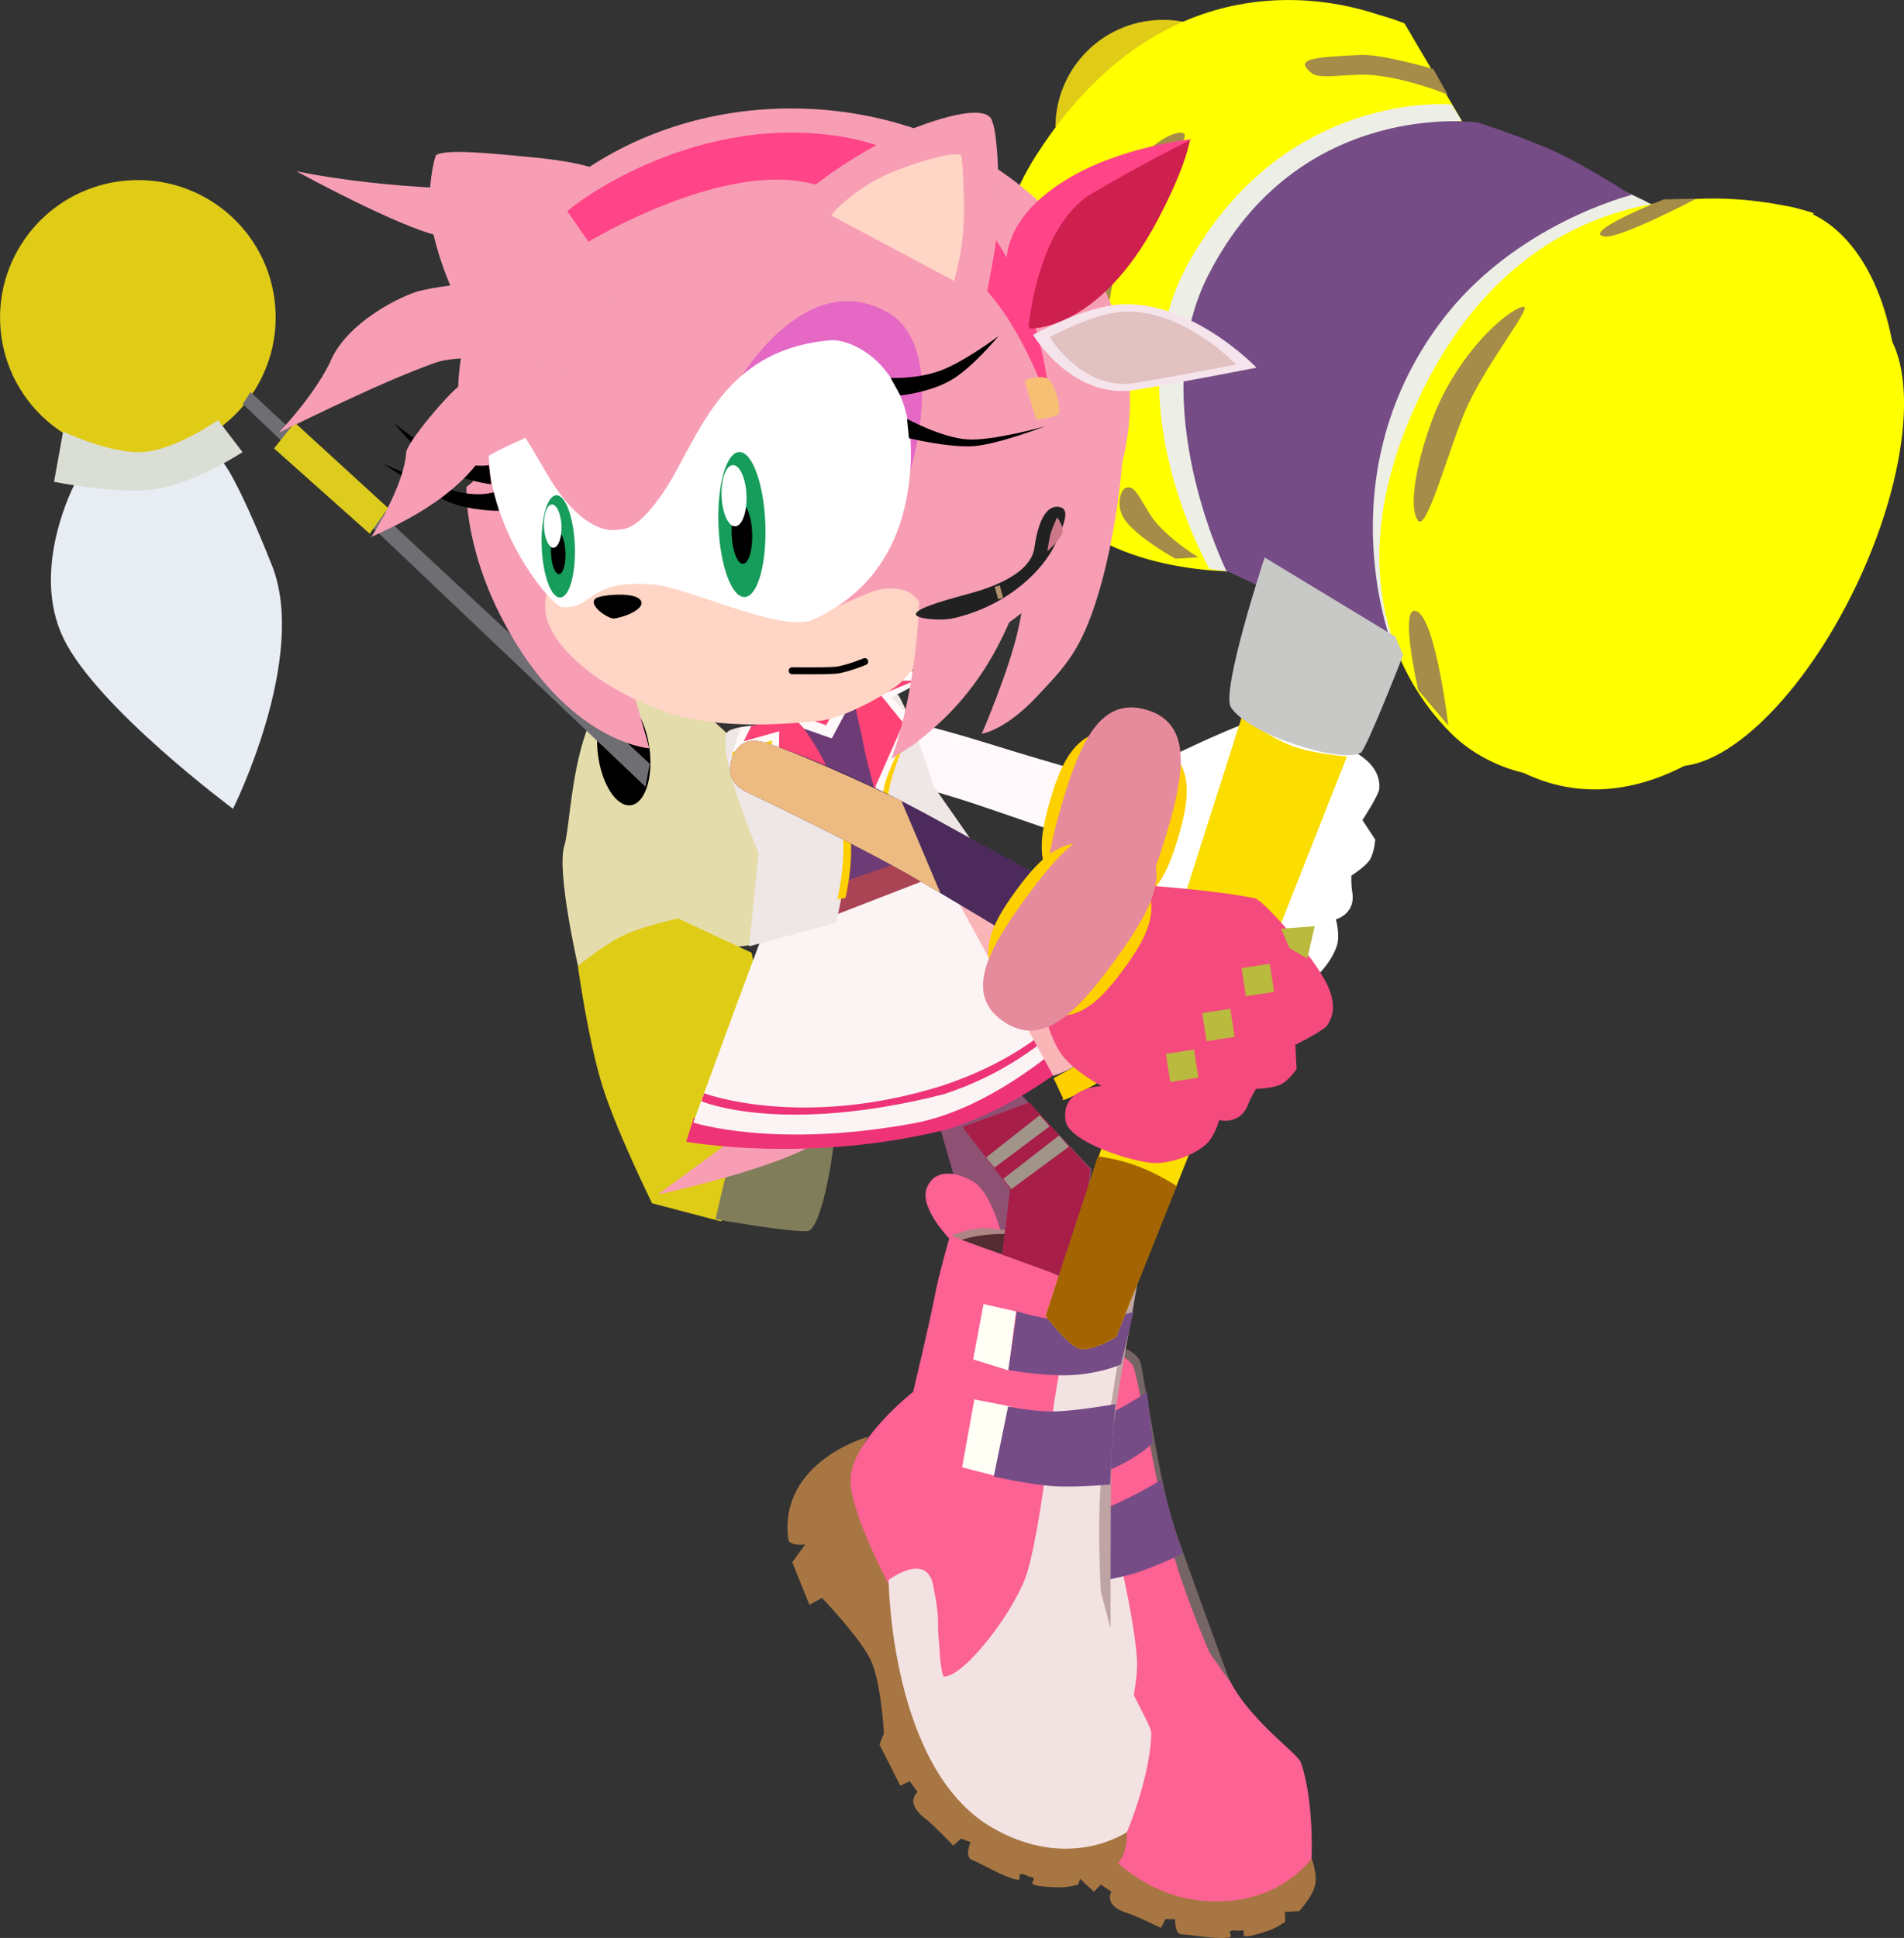 <svg version="1.1" xmlns="http://www.w3.org/2000/svg" xmlns:xlink="http://www.w3.org/1999/xlink" width="34.252" height="34.854" viewBox="0,0,34.252,34.854"><rect x="0" y="0" width="34.252" height="34.854" fill="#333333" stroke="none"/><g transform="translate(-224.595,-164.028)"><g data-paper-data="{&quot;isPaintingLayer&quot;:true}" fill-rule="nonzero" stroke-miterlimit="10" stroke-dasharray="" stroke-dashoffset="0" style="mix-blend-mode: normal"><path d="M238.962,176.633c1.175,0.131 2.509,0.486 3.379,0.757c1.245,0.388 2.365,0.696 2.365,0.696c0,0 0.047,0.542 -0.154,0.796c-0.201,0.255 -0.232,0.361 -0.232,0.361c0,0 -1.937,-0.682 -2.439,-0.838c-0.824,-0.256 -1.881,-0.539 -3.096,-0.836c-0.305,-0.075 -0.442,-0.277 -0.379,-0.59c0.043,-0.211 0.168,-0.39 0.557,-0.347z" data-paper-data="{&quot;index&quot;:null}" fill="#fff9fb" stroke="none" stroke-width="0" stroke-linecap="butt" stroke-linejoin="miter"/><g data-paper-data="{&quot;index&quot;:null}" stroke-width="0" stroke-linecap="butt" stroke-linejoin="miter"><g data-paper-data="{&quot;index&quot;:null}"><path d="M247.431,166.058c0.139,1.054 -0.606,2.022 -1.664,2.162c-1.058,0.14 -2.029,-0.602 -2.168,-1.656c-0.139,-1.054 0.606,-2.022 1.664,-2.162c1.058,-0.14 2.029,0.602 2.168,1.656z" fill="#e0cb17" stroke="none"/><path d="M245.824,168.11c-0.654,0.086 -1.253,-0.372 -1.339,-1.023c-0.086,-0.651 0.374,-1.249 1.028,-1.336c0.654,-0.086 1.253,0.372 1.339,1.023c0.086,0.651 -0.374,1.249 -1.028,1.336z" fill="#e0cb17" stroke="#000000"/><path d="M247.688,170.386c-0.206,1.07 -1.677,2.924 -1.677,2.924c0,0 -1.577,-1.776 -1.412,-3.162c0.159,-1.335 0.285,-1.556 0.285,-1.556l2.087,-0.26c0,0 0.923,0.985 0.716,2.055z" fill="#e8edf4" stroke="#000000"/><path d="M245.928,168.696c-0.579,0.074 -1.342,-0.182 -1.342,-0.182l0.216,-0.523c0,0 0.676,0.246 1.123,0.161c0.447,-0.085 1.017,-0.568 1.017,-0.568l0.305,0.647c0,0 -0.812,0.4 -1.319,0.465z" fill="#dbded5" stroke="#000000"/></g><g data-paper-data="{&quot;index&quot;:null}" stroke="none"><path d="M240.414,173.208c0.199,-0.026 0.405,0.288 0.46,0.702c0.055,0.414 -0.063,0.771 -0.262,0.797c-0.199,0.026 -0.405,-0.288 -0.46,-0.702c-0.055,-0.414 0.063,-0.771 0.262,-0.797z" fill="#000000"/><path d="M239.71,178.622c0.208,-0.027 1.259,2 1.259,2c0,0 -0.998,0.467 -1.205,0.495c-0.208,0.027 -0.715,-1.124 -0.739,-1.306c-0.024,-0.182 0.477,-1.161 0.685,-1.189z" fill="#807d5a"/><path d="M240.347,174.511l-0.141,-0.297l4.054,-6.484l0.15,0.133z" fill="#6e6e73"/><path d="M243.774,168.303l0.373,0.276l-0.986,1.503l-0.343,-0.28z" fill="#ddcb1e"/></g></g><g data-paper-data="{&quot;index&quot;:null}" stroke-width="0" stroke-linecap="butt" stroke-linejoin="miter"><g data-paper-data="{&quot;index&quot;:null}"><path d="M227.398,172.186c-1.358,0.179 -2.603,-0.772 -2.781,-2.125c-0.178,-1.353 0.777,-2.594 2.135,-2.773c1.358,-0.179 2.603,0.772 2.781,2.125c0.178,1.353 -0.777,2.594 -2.135,2.773z" fill="#e0cb17" stroke="none"/><path d="M227.291,172.07c-0.839,0.111 -1.608,-0.477 -1.718,-1.313c-0.11,-0.836 0.48,-1.603 1.319,-1.713c0.839,-0.111 1.608,0.477 1.718,1.313c0.11,0.836 -0.48,1.603 -1.319,1.713z" fill="#e0cb17" stroke="#000000"/><path d="M225.738,175.51c-0.611,-1.257 0.204,-2.784 0.204,-2.784l2.672,-0.372c0,0 0.229,0.233 0.87,1.833c0.666,1.662 -0.697,4.387 -0.697,4.387c0,0 -2.438,-1.808 -3.05,-3.064z" fill="#e8edf4" stroke="#000000"/><path d="M227.356,172.831c-0.65,0.089 -1.789,-0.137 -1.789,-0.137l0.163,-0.903c0,0 0.867,0.409 1.449,0.366c0.582,-0.043 1.338,-0.574 1.338,-0.574l0.441,0.576c0,0 -0.859,0.571 -1.602,0.672z" fill="#dbded5" stroke="#000000"/></g><g data-paper-data="{&quot;index&quot;:null}" stroke="none"><path d="M234.747,179.236c0.149,-0.447 0.118,-2.931 1.403,-3.061c0.199,-0.02 1.902,1.064 2.272,2.071c0.503,1.37 -0.335,2.781 -0.335,2.781l-3.091,0.388c0,0 -0.397,-1.731 -0.248,-2.178z" fill="#e4dcaa"/><path d="M235.353,177.609c-0.07,-0.531 0.081,-0.989 0.336,-1.023c0.256,-0.034 0.52,0.369 0.59,0.901c0.07,0.531 -0.081,0.989 -0.336,1.023c-0.256,0.034 -0.52,-0.369 -0.59,-0.901z" fill="#000000"/><path d="M235.432,183.56c-0.257,-0.821 -0.442,-2.159 -0.442,-2.159c0,0 0.516,-0.416 0.864,-0.571c0.347,-0.154 0.939,-0.284 0.939,-0.284l1.323,0.617c0,0 0.595,2.935 0.658,3.313c0.127,0.761 -1.214,1.517 -1.214,1.517l-1.234,-0.324c0,0 -0.637,-1.288 -0.894,-2.108z" fill="#dfcc17"/><path d="M237.468,185.956c0,0 0.628,-2.861 0.894,-2.897c0.267,-0.035 1.214,1.011 1.244,1.245c0.031,0.234 -0.214,1.828 -0.481,1.864c-0.267,0.035 -1.658,-0.212 -1.658,-0.212z" fill="#807d5a"/><path d="M228.961,171.294l0.142,-0.214l7.18,6.684l-0.076,0.414z" fill="#6e6e73"/><path d="M231.578,173.166l-0.332,0.461l-1.721,-1.534l0.371,-0.466z" fill="#ddcb1e"/></g></g><g data-paper-data="{&quot;index&quot;:null}" stroke="none" stroke-width="0" stroke-linecap="butt" stroke-linejoin="miter"><g><path d="M241.697,192.636c0,0 -0.097,0.365 0.074,0.797c0.209,0.526 0.708,0.703 1.182,1.447c1.028,1.612 1.088,3.351 4.364,3.055c0.361,-0.118 0.857,-0.525 0.857,-0.525c0,0 0.125,0.303 0.081,0.515c-0.044,0.211 -0.287,0.473 -0.287,0.473l-0.259,0.017l0.007,0.175c0,0 -0.141,0.104 -0.299,0.16c-0.159,0.055 -0.348,0.111 -0.417,0.102c-0.084,-0.011 0.029,-0.125 -0.082,-0.103c-0.068,0.013 -0.098,-0.011 -0.163,0.002c-0.099,0.02 0.046,0.111 -0.058,0.124c-0.268,0.033 -0.675,-0.055 -0.839,-0.056c-0.137,-0.001 -0.123,-0.274 -0.123,-0.274l-0.173,-0.002l-0.083,0.159c0,0 -0.449,-0.221 -0.595,-0.265c-0.456,-0.137 -0.295,-0.386 -0.295,-0.386l-0.191,-0.129l-0.124,0.129l-0.578,-0.541l0.005,-0.207c0,0 -0.336,-0.787 -0.635,-1.088c-0.299,-0.302 -1.158,-0.721 -1.158,-0.721l-0.161,0.185l-0.527,-0.583l0.103,-0.363c0,0 -0.246,0.128 -0.303,0.017c-0.616,-1.195 0.677,-2.116 0.677,-2.116z" data-paper-data="{&quot;index&quot;:null}" fill="#a87643"/><path d="M245.062,193.54c0.306,1.757 -0.651,2.631 -0.651,2.631c0,0 -2.373,-1.85 -2.725,-2.704c-0.263,-0.637 0.474,-1.821 0.474,-1.821c0,0 -0.147,-1.247 -0.215,-1.65c-0.067,-0.403 -0.114,-1.095 -0.114,-1.095c0,0 1.806,-0.084 2.177,0.071c0.283,0.131 0.879,3.562 1.054,4.568z" data-paper-data="{&quot;index&quot;:null}" fill="#f3e2e2"/><path d="M243.282,188.424c0.108,-0.141 0.848,-0.294 1.619,-0.109c0.231,0.056 0.257,1.359 0.667,2.908c0.229,0.865 0.783,2.115 1.078,2.868c0.317,0.809 1.288,1.453 1.352,1.637c0.232,0.665 0.199,1.722 0.187,1.734c-0.006,0.006 -0.698,0.983 -2.194,0.718c-1.985,-0.351 -3.118,-3.369 -3.118,-3.369c0,0 0.432,-0.673 0.74,-0.188c0.37,0.61 0.238,0.498 0.473,0.973c0.074,0.185 0.213,0.455 0.246,0.442c0.339,-0.132 0.754,-1.522 0.716,-2.171c-0.031,-0.526 -0.235,-1.542 -0.456,-2.413c-0.194,-0.765 -0.276,-1.528 -0.384,-2.029c-0.066,-0.304 -0.263,-0.477 -0.263,-0.477c0,0 -0.837,-0.296 -0.664,-0.523z" data-paper-data="{&quot;index&quot;:null}" fill="#fc6293"/><path d="M246.354,193.75c0,0 -0.546,-1.243 -0.742,-2.125c-0.259,-1.164 -0.504,-2.612 -0.62,-2.994c-0.058,-0.192 -0.435,-0.305 -0.435,-0.305l0.096,-0.097c0,0 0.421,0.082 0.468,0.335c0.266,1.452 0.371,2.281 0.657,3.102c0.206,0.593 0.947,2.615 0.947,2.615z" data-paper-data="{&quot;index&quot;:null}" fill="#766565"/><path d="M243.391,192.57l-0.204,-1.164l0.63,-0.1l0.162,1.206z" data-paper-data="{&quot;index&quot;:null}" fill="#fffff6"/><path d="M242.933,190.771l-0.16,-0.95l0.567,-0.074l0.225,0.992z" data-paper-data="{&quot;index&quot;:null}" fill="#fffff6"/><path d="M245.336,189.976c0,0 -0.185,0.202 -0.619,0.415c-0.434,0.214 -1.157,0.341 -1.157,0.341l-0.21,-0.993c0,0 0.531,-0.022 0.928,-0.164c0.396,-0.142 0.952,-0.509 0.952,-0.509l0.107,0.91z" data-paper-data="{&quot;index&quot;:null}" fill="#754c86"/><path d="M244.932,192.345c-0.391,0.109 -0.979,0.186 -0.979,0.186l-0.182,-1.21c0,0 0.419,-0.056 0.78,-0.196c0.36,-0.14 0.932,-0.477 0.932,-0.477c0,0 0.124,0.461 0.195,0.704c0.072,0.243 0.194,0.62 0.194,0.62c0,0 -0.55,0.264 -0.941,0.374z" data-paper-data="{&quot;index&quot;:null}" fill="#754c86"/><path d="M241.851,188.906c0,0 0.277,-0.236 0.481,-0.309c0.123,-0.045 0.447,-0.109 0.784,-0.213c0.336,-0.103 0.436,-0.077 0.436,-0.077l-1.523,0.608z" data-paper-data="{&quot;index&quot;:null}" fill="#ae8484"/><path d="M244.56,188.504c0.028,0.147 -0.074,0.278 -0.447,0.369c-0.372,0.091 -0.287,0.01 -1.017,0.031c-0.357,0.016 -1.051,0.012 -1.051,0.012c0,0 0.386,-0.342 1.226,-0.505c0.84,-0.163 1.251,-0.115 1.289,0.083z" data-paper-data="{&quot;index&quot;:null}" fill="#532c31"/></g><path d="M242.471,188.584c0,0 -0.619,-0.486 -0.523,-0.853c0.096,-0.366 0.484,-0.36 0.813,-0.221c0.329,0.139 0.607,0.822 0.607,0.822z" fill="#f3e2e2"/></g><g data-paper-data="{&quot;index&quot;:null}" stroke="none" stroke-width="0" stroke-linecap="butt" stroke-linejoin="miter"><path d="M242.577,183.475l1.077,3.589l0.52,1.858l-1.209,0.059l-0.69,-1.985l-0.953,-3.329z" data-paper-data="{&quot;index&quot;:null}" fill="#8e5173"/><path d="M243.421,186.339l0.234,0.725l0.52,1.858l-1.209,0.059l-0.69,-1.985l-0.132,-0.478z" data-paper-data="{&quot;index&quot;:null}" fill="#c5c0b5"/><path d="M242.207,186.767l-0.056,-0.253l1.278,-0.183l0.076,0.264z" fill="#af2753"/><path d="M242.342,187.234l-0.056,-0.253l1.278,-0.183l0.076,0.264z" fill="#af2753"/></g><g data-paper-data="{&quot;index&quot;:null}" stroke="none" stroke-width="0" stroke-linecap="butt" stroke-linejoin="miter"><path d="M241.674,186.305c0,0 -0.55,-0.563 -0.406,-0.914c0.144,-0.35 0.527,-0.293 0.835,-0.112c0.308,0.181 0.494,0.894 0.494,0.894z" fill="#fc6293"/><g><path d="M240.208,189.871c0,0 -0.228,0.325 -0.215,0.814c0.016,0.595 0.444,0.95 0.643,1.855c0.431,1.962 -0.139,3.7 3.2,4.593c0.399,0.014 1.035,-0.208 1.035,-0.208c0,0 0.013,0.344 -0.107,0.537c-0.12,0.193 -0.454,0.363 -0.454,0.363l-0.262,-0.077l-0.056,0.175c0,0 -0.177,0.052 -0.353,0.049c-0.177,-0.003 -0.384,-0.017 -0.449,-0.051c-0.079,-0.041 0.073,-0.113 -0.043,-0.132c-0.072,-0.012 -0.093,-0.046 -0.161,-0.057c-0.105,-0.016 0.005,0.126 -0.102,0.102c-0.276,-0.064 -0.646,-0.299 -0.808,-0.359c-0.135,-0.05 -0.023,-0.315 -0.023,-0.315l-0.17,-0.065l-0.139,0.127c0,0 -0.363,-0.38 -0.491,-0.476c-0.4,-0.3 -0.151,-0.487 -0.151,-0.487l-0.142,-0.196l-0.169,0.082l-0.375,-0.743l0.08,-0.202c0,0 -0.047,-0.898 -0.232,-1.303c-0.186,-0.406 -0.882,-1.131 -0.882,-1.131l-0.226,0.124l-0.309,-0.765l0.233,-0.321c0,0 -0.289,0.037 -0.305,-0.093c-0.176,-1.402 1.434,-1.842 1.434,-1.842z" data-paper-data="{&quot;index&quot;:null}" fill="#a87643"/><path d="M243.201,191.98c-0.334,1.844 -1.595,2.36 -1.595,2.36c0,0 -1.671,-2.684 -1.711,-3.654c-0.029,-0.723 1.127,-1.625 1.127,-1.625c0,0 0.306,-1.284 0.385,-1.706c0.079,-0.422 0.284,-1.121 0.284,-1.121c0,0 1.812,0.571 2.122,0.857c0.232,0.231 -0.421,3.833 -0.613,4.889z" data-paper-data="{&quot;index&quot;:null}" fill="#fc6293"/><path d="M243.296,186.289c0.157,-0.1 0.944,0.017 1.637,0.479c0.208,0.138 -0.238,1.434 -0.394,3.11c-0.087,0.936 0.007,2.37 0.026,3.22c0.02,0.913 0.745,1.899 0.741,2.105c-0.012,0.74 -0.427,1.771 -0.443,1.778c-0.009,0.004 -1.044,0.717 -2.425,-0.086c-1.831,-1.065 -1.857,-4.452 -1.857,-4.452c0,0 0.67,-0.507 0.799,0.083c0.145,0.736 0.054,0.577 0.115,1.131c0.006,0.209 0.046,0.526 0.083,0.525c0.382,-0.007 1.298,-1.218 1.495,-1.872c0.16,-0.53 0.324,-1.617 0.421,-2.557c0.086,-0.825 0.28,-1.608 0.355,-2.141c0.045,-0.324 -0.087,-0.566 -0.087,-0.566c0,0 -0.718,-0.595 -0.466,-0.756z" data-paper-data="{&quot;index&quot;:null}" fill="#f3e2e2"/><path d="M244.399,192.655c0,0 -0.089,-1.424 0.037,-2.365c0.166,-1.242 0.448,-2.76 0.471,-3.178c0.012,-0.211 -0.318,-0.459 -0.318,-0.459l0.13,-0.061c0,0 0.386,0.234 0.34,0.5c-0.263,1.529 -0.459,2.384 -0.475,3.298c-0.011,0.66 -0.011,2.923 -0.011,2.923z" data-paper-data="{&quot;index&quot;:null}" fill="#bfa4a4"/><path d="M241.903,190.418l0.22,-1.222l0.658,0.129l-0.277,1.248z" data-paper-data="{&quot;index&quot;:null}" fill="#fffff6"/><path d="M242.102,188.477l0.186,-0.995l0.586,0.132l-0.137,1.06z" data-paper-data="{&quot;index&quot;:null}" fill="#fffff6"/><path d="M244.761,188.564c0,0 -0.256,0.132 -0.761,0.186c-0.506,0.054 -1.265,-0.082 -1.265,-0.082l0.152,-1.056c0,0 0.532,0.17 0.975,0.174c0.443,0.003 1.123,-0.158 1.123,-0.158z" data-paper-data="{&quot;index&quot;:null}" fill="#754c86"/><path d="M244.568,190.726c0,0 -0.638,0.062 -1.063,0.028c-0.425,-0.033 -1.033,-0.171 -1.033,-0.171l0.258,-1.26c0,0 0.434,0.096 0.84,0.089c0.406,-0.008 1.093,-0.133 1.093,-0.133c0,0 -0.045,0.499 -0.062,0.765c-0.017,0.266 -0.033,0.682 -0.033,0.682z" data-paper-data="{&quot;index&quot;:null}" fill="#754c86"/><path d="M241.71,186.246c0,0 0.358,-0.132 0.586,-0.131c0.138,0.001 0.481,0.054 0.85,0.074c0.369,0.02 0.459,0.082 0.459,0.082l-1.723,0.049z" data-paper-data="{&quot;index&quot;:null}" fill="#ae8484"/><path d="M244.528,186.83c-0.025,0.155 -0.174,0.247 -0.574,0.202c-0.4,-0.045 -0.286,-0.094 -1.015,-0.337c-0.358,-0.114 -1.042,-0.368 -1.042,-0.368c0,0 0.504,-0.198 1.392,-0.055c0.888,0.144 1.276,0.34 1.242,0.548z" data-paper-data="{&quot;index&quot;:null}" fill="#532c31"/></g></g><path d="M241.48,182.141l2.747,2.912l-0.217,2.043l-1.387,-0.505l0.143,-1.18l-2.409,-3.023z" data-paper-data="{&quot;index&quot;:null}" fill="#8e5173" stroke="none" stroke-width="0" stroke-linecap="butt" stroke-linejoin="miter"/><path d="M243.111,183.854l1.095,1.199l-0.196,2.043l-1.387,-0.505l0.143,-1.18l-0.856,-1.114z" data-paper-data="{&quot;index&quot;:null}" fill="#a71e48" stroke="none" stroke-width="0" stroke-linecap="butt" stroke-linejoin="miter"/><path d="M243.301,184.084l0.175,0.202l-0.992,0.742l-0.148,-0.184z" data-paper-data="{&quot;index&quot;:null}" fill="#a19589" stroke="none" stroke-width="0" stroke-linecap="butt" stroke-linejoin="miter"/><path d="M243.649,184.449l0.175,0.202l-1.034,0.763l-0.148,-0.184z" data-paper-data="{&quot;index&quot;:null}" fill="#a19589" stroke="none" stroke-width="0" stroke-linecap="butt" stroke-linejoin="miter"/><path d="M240.904,182.149c0,0 -0.88,1.935 -1.562,2.396c-0.741,0.501 -2.912,0.966 -2.912,0.966l2.296,-1.686l1.03,-1z" data-paper-data="{&quot;index&quot;:null}" fill="#f79db4" stroke="none" stroke-width="0" stroke-linecap="butt" stroke-linejoin="miter"/><path d="M247.224,176.953c0.128,-0.044 1.127,0.284 1.551,0.497c0.231,0.116 0.664,0.33 0.633,0.764c-0.008,0.111 -0.303,0.564 -0.303,0.564l0.23,0.351c0,0 -0.018,0.249 -0.105,0.373c-0.087,0.124 -0.325,0.275 -0.325,0.275c0,0 -0.005,0.172 0.016,0.293c0.07,0.395 -0.294,0.493 -0.294,0.493c0,0 0.083,0.281 0.015,0.482c-0.108,0.319 -0.411,0.626 -0.621,0.731c-0.356,0.177 -1.438,0.423 -1.673,0.137c-0.366,-0.446 0.232,-0.83 0.232,-0.83c0,0 -0.602,0.027 -0.923,-0.146c-0.494,-0.266 -0.634,-0.602 -0.634,-0.602l0.131,-2.452c0,0 1.266,-0.653 2.071,-0.929z" data-paper-data="{&quot;index&quot;:null}" fill="#ffffff" stroke="none" stroke-width="0" stroke-linecap="butt" stroke-linejoin="miter"/><g data-paper-data="{&quot;index&quot;:null}" stroke="none" stroke-width="0" stroke-linecap="butt" stroke-linejoin="miter"><path d="M245.79,179.09c-0.246,0.829 -0.569,1.446 -1.595,1.159c-1.025,-0.286 -0.95,-1.013 -0.705,-1.841c0.246,-0.829 0.574,-1.462 1.595,-1.159c1.021,0.303 0.95,1.013 0.705,1.841z" fill="#fed000"/><path d="M244.061,180.704c-0.839,-0.226 -0.679,-1.153 -0.358,-2.233c0.32,-1.08 0.685,-1.924 1.518,-1.677c0.833,0.247 0.679,1.153 0.358,2.233c-0.32,1.08 -0.679,1.902 -1.518,1.677z" fill="#e68b9c"/></g><path d="M245.063,182c0,0 -1.344,1.656 -3.4,2.332c-2.502,0.637 -4.723,0.23 -4.723,0.23l0.136,-0.432c0,0 1.94,0.684 4.473,-0.111c2.168,-0.719 3.216,-2.331 3.216,-2.331z" data-paper-data="{&quot;index&quot;:null}" fill="#ee3377" stroke="none" stroke-width="0" stroke-linecap="butt" stroke-linejoin="miter"/><path d="M241.988,179.196l2.825,2.552c0,0 -1.776,2.075 -3.721,2.471c-2.545,0.482 -4.025,-0.002 -4.025,-0.002l0.771,-2.099l0.733,-1.969z" data-paper-data="{&quot;index&quot;:null}" fill="#fcf4f4" stroke="none" stroke-width="0" stroke-linecap="butt" stroke-linejoin="miter"/><path d="M244.527,181.507c0,0 -0.891,1.523 -2.947,2.199c-2.939,0.748 -4.367,0.127 -4.367,0.127l0.05,-0.142c0,0 1.749,0.658 4.282,-0.137c2.268,-0.751 2.859,-2.159 2.859,-2.159z" data-paper-data="{&quot;index&quot;:null}" fill="#ee3377" stroke="none" stroke-width="0" stroke-linecap="butt" stroke-linejoin="miter"/><g data-paper-data="{&quot;index&quot;:null}" stroke="none" stroke-width="0" stroke-linecap="butt" stroke-linejoin="miter"><path d="M243.542,183.376l-2.466,-4.514l0.568,-0.097l3.441,3.329c0,0 -0.368,0.715 -1.221,1.148c-0.208,0.106 -0.322,0.134 -0.322,0.134z" fill="#fab5b7"/><path d="M244.099,183.118c0.607,-0.33 0.981,-1.079 0.981,-1.079l0.216,0.351c0,0 -0.407,0.813 -1.026,1.155c-0.69,0.381 -0.549,0.242 -0.549,0.242l-0.172,-0.367c0,0 -0.126,0.065 0.549,-0.302z" fill="#fed000"/></g><path d="M239.507,180.528l0.208,-0.668l1.479,-0.545l0.508,0.362z" data-paper-data="{&quot;index&quot;:null}" fill="#aa4455" stroke="none" stroke-width="0" stroke-linecap="butt" stroke-linejoin="miter"/><g data-paper-data="{&quot;index&quot;:null}" stroke-width="0" stroke-linecap="butt" stroke-linejoin="miter"><path d="M250.893,166.201l-4.104,8.104c0,0 -2.926,0.037 -3.531,-1.847c-0.574,-1.786 -0.609,-3.243 0.201,-5.076c2.107,-4.774 6.402,-2.934 6.402,-2.934z" fill="#ffff00" stroke="none"/><path d="M250.64,165.732c0,0 -0.594,-0.259 -1.277,-0.346c-0.457,-0.059 -1.004,0.089 -1.17,-0.042c-0.334,-0.263 0.033,-0.285 0.872,-0.328c0.391,-0.02 1.314,0.254 1.314,0.254l0.26,0.461z" fill="#a58c48" stroke="#000000"/><path d="M245.885,166.425c0.17,0.081 -0.612,0.87 -0.995,1.68c-0.384,0.81 -0.341,2.42 -0.749,2.285c-0.448,-0.148 -0.062,-1.633 0.297,-2.454c0.536,-1.226 1.277,-1.591 1.447,-1.51z" fill="#a58c48" stroke="#000000"/><path d="M246.155,174.05l-0.412,0.027c0,0 -0.542,-0.292 -0.846,-0.616c-0.273,-0.291 -0.136,-0.621 -0.059,-0.655c0.217,-0.098 0.306,0.37 0.616,0.69c0.334,0.346 0.702,0.555 0.702,0.555z" fill="#a58c48" stroke="#000000"/><path d="M249.813,170.636c1.62,-3.197 3.849,-3.186 3.849,-3.186c0,0 -0.171,-0.139 0.368,0.116c0.539,0.255 0.258,0.177 0.258,0.177c0,0 -2.117,0.518 -3.433,2.283c-2.093,2.809 -0.824,5.86 -0.824,5.86l-0.497,-0.326c0,0 -0.877,-2.645 0.278,-4.924z" fill="#edeee6" stroke="none"/><path d="M246.354,174.26c0,0 -1.756,-3.034 -0.379,-5.504c1.746,-3.13 4.734,-2.849 4.734,-2.849l0.178,0.29c0,0 -2.337,0.367 -3.678,2.075c-2.133,2.718 -0.462,6.042 -0.462,6.042l-0.394,-0.054z" fill="#edeee6" stroke="none"/><path d="M246.327,168.985c1.627,-3.211 4.852,-2.755 4.852,-2.755c0,0 0.899,0.291 1.438,0.546c0.539,0.255 1.326,0.759 1.326,0.759c0,0 -2.12,0.523 -3.439,2.297c-2.1,2.823 -0.834,5.882 -0.834,5.882l-3.015,-1.423c0,0 -1.487,-3.018 -0.328,-5.307z" fill="#754c86" stroke="none"/><path d="M252.211,173.627c-0.573,1.211 -0.117,4.318 -0.117,4.318c0,0 -0.782,-0.111 -1.407,-0.74c-0.979,-0.984 -1.912,-2.886 -0.709,-5.7c2.294,-5.366 7.248,-3.643 7.248,-3.643c0,0 -4.442,4.554 -5.015,5.765z" fill="#ffff00" stroke="none"/><path d="M251.002,171.31c-0.299,0.63 -0.735,2.299 -0.897,2.081c-0.241,-0.322 0.127,-1.631 0.445,-2.251c0.575,-1.12 1.363,-1.639 1.464,-1.591c0.1,0.047 -0.627,0.95 -1.012,1.761z" fill="#a58c48" stroke="#000000"/><path d="M255.11,167.6c0,0 -1.379,0.728 -1.653,0.681c-0.428,-0.074 1.071,-0.668 1.071,-0.668l0.583,-0.012z" fill="#a58c48" stroke="#000000"/><path d="M250.086,175.024c0.34,0.161 0.564,2.054 0.564,2.054l-0.54,-0.636c0,0 -0.364,-1.579 -0.024,-1.418z" fill="#a58c48" stroke="#000000"/><path d="M258.09,174.185c-1.417,2.899 -3.882,4.787 -6.059,3.756c-1.561,-0.739 -1.456,-3.951 -0.193,-6.524c1.21,-2.465 3.798,-4.279 5.358,-3.54c1.561,0.739 2.076,3.829 0.87,6.296z" fill="#ffff00" stroke="#000000"/><path d="M258.195,169.719c0.941,0.445 0.854,2.599 -0.193,4.81c-1.047,2.211 -2.659,3.643 -3.599,3.197c-0.941,-0.445 -0.854,-2.599 0.193,-4.81c1.047,-2.211 2.659,-3.643 3.599,-3.197z" fill="#ffff00" stroke="#000000"/><path d="M248.826,177.633l-1.532,3.88l-2.621,6.562c0,0 -0.47,0.287 -0.685,0.198c-0.215,-0.089 -0.581,-0.581 -0.581,-0.581l2.218,-6.666l1.308,-4.1c0,0 0.525,0.376 0.906,0.518c0.382,0.143 0.988,0.189 0.988,0.189z" fill="#fbdd00" stroke="none"/><path d="M249.836,175.812c0,0 -0.666,1.705 -0.763,1.756c-0.367,0.194 -2.013,-0.327 -2.333,-0.817c-0.189,-0.289 0.605,-2.697 0.605,-2.697l2.353,1.425z" fill="#c8c8c6" stroke="none"/><path d="M249.662,164.398c0,0 -2.237,-0.911 -4.259,0.518c-0.491,0.347 -0.965,1.015 -1.395,1.655c-0.641,0.951 -1.131,2.212 -1.13,3.373c0.001,1.434 0.609,2.845 0.609,2.845c0,0 -2.059,-3.156 -0.246,-5.976c2.686,-4.18 6.423,-2.414 6.423,-2.414z" fill="#ffff00" stroke="#000000"/><path d="M244.672,188.075c0,0 -0.47,0.287 -0.685,0.198c-0.215,-0.089 -0.581,-0.581 -0.581,-0.581l0.938,-2.865c0,0 0.333,0.031 0.715,0.174c0.382,0.143 0.704,0.359 0.704,0.359z" fill="#a56402" stroke="none"/></g><path d="M241.016,177.693c0.301,0.546 0.594,1.554 0.594,1.554l-3.189,1.109l-0.118,-1.004l-0.581,-2.186c0,0 0.714,-0.123 1.159,-0.248c0.445,-0.125 1.088,-0.385 1.088,-0.385c0,0 0.746,0.613 1.048,1.159z" data-paper-data="{&quot;index&quot;:null}" fill="#6d3b75" stroke="none" stroke-width="0" stroke-linecap="butt" stroke-linejoin="miter"/><path d="M241.64,179.814c0,0 -0.879,-0.777 -1.119,-1.249c-0.043,-0.084 -0.119,-0.257 -0.119,-0.257c0,0 -0.007,-0.306 0.495,-1.006c0.11,-0.153 0.001,-0.209 -0.029,-0.428c-0.009,-0.069 -0.314,-0.311 -0.314,-0.311c0,0 0.109,-0.097 0.207,-0.028c0.284,0.505 0.625,1.625 0.625,1.625l0.687,0.985z" data-paper-data="{&quot;index&quot;:null}" fill="#efe6e6" stroke="none" stroke-width="0" stroke-linecap="butt" stroke-linejoin="miter"/><path d="M238.07,181.048l0.173,-1.678c0,0 -0.75,-1.738 -0.573,-2.161c0.046,-0.11 0.586,-0.146 0.586,-0.146c0,0 0.182,-0.018 0.276,0.281c0.019,0.061 -0.085,0.389 -0.056,0.452c0.091,0.201 0.203,0.292 0.378,0.363c0.798,0.325 0.954,0.588 0.954,0.588c0,0 0.028,0.187 0.037,0.281c0.048,0.527 -0.21,1.597 -0.21,1.597z" data-paper-data="{&quot;index&quot;:null}" fill="#efe6e6" stroke="none" stroke-width="0" stroke-linecap="butt" stroke-linejoin="miter"/><path d="M238.548,177.262l-0.612,0.179l0.16,-0.355c0,0 0.671,-0.152 0.749,-0.148c0.135,0.045 0.37,0.402 0.549,0.733c0.147,0.271 0.472,1.06 0.472,1.06c0,0 -0.172,-0.106 -0.353,-0.195c-0.262,-0.129 -0.535,-0.234 -0.739,-0.381c-0.359,-0.273 -0.226,-0.893 -0.226,-0.893z" data-paper-data="{&quot;index&quot;:null}" fill="#fd4275" stroke="none" stroke-width="0" stroke-linecap="butt" stroke-linejoin="miter"/><path d="M239.659,180.201c0,0 0.22,-0.954 0.031,-1.407c-0.128,-0.307 -1.332,-0.757 -1.332,-0.757l0.124,-0.152c0,0 1.219,0.561 1.332,0.843c0.214,0.534 -0.01,1.45 -0.01,1.45z" data-paper-data="{&quot;index&quot;:null}" fill="#fed000" stroke="none" stroke-width="0" stroke-linecap="butt" stroke-linejoin="miter"/><path d="M238.426,177.916l0.067,-0.579l-0.718,0.225l0.143,-0.451l0.19,-0.017l-0.136,0.266l0.642,-0.18l-0.012,0.652l1.092,0.582c0,0 0.111,0.113 0.126,0.174c0.015,0.061 0.028,0.288 0.028,0.288c0,0 -0.062,-0.155 -0.19,-0.286c-0.125,-0.128 -0.314,-0.232 -0.416,-0.288c-0.241,-0.132 -0.817,-0.386 -0.817,-0.386z" data-paper-data="{&quot;index&quot;:null}" fill="#fff9f9" stroke="none" stroke-width="0" stroke-linecap="butt" stroke-linejoin="miter"/><path d="M237.762,177.635l0.021,-0.085l0.701,-0.202l-0.006,0.058z" data-paper-data="{&quot;index&quot;:null}" fill="#fed000" stroke="none" stroke-width="0" stroke-linecap="butt" stroke-linejoin="miter"/><path d="M239.558,177.309l-0.5,-0.177c0,0 -0.058,-0.07 -0.099,-0.107c-0.041,-0.037 -0.092,-0.091 -0.092,-0.091c0,0 0.362,-0.118 0.544,-0.183c0.184,-0.066 0.555,-0.209 0.555,-0.209z" data-paper-data="{&quot;index&quot;:null}" fill="#fff9f9" stroke="none" stroke-width="0" stroke-linecap="butt" stroke-linejoin="miter"/><path d="M239.457,177.072l-0.491,-0.173l0.725,-0.251z" data-paper-data="{&quot;index&quot;:null}" fill="#fd4275" stroke="none" stroke-width="0" stroke-linecap="butt" stroke-linejoin="miter"/><path d="M240.537,176.551c0,0 0.431,0.21 0.317,0.646c-0.07,0.242 -0.163,0.689 -0.29,0.952c-0.088,0.182 -0.157,0.371 -0.157,0.371c0,0 -0.231,-0.821 -0.283,-1.125c-0.064,-0.37 -0.201,-0.748 -0.122,-0.867c0.059,-0.051 0.432,-0.259 0.432,-0.259l0.649,-0.003z" data-paper-data="{&quot;index&quot;:null}" fill="#fd4275" stroke="none" stroke-width="0" stroke-linecap="butt" stroke-linejoin="miter"/><path d="M241.349,179.621c0,0 -0.741,-0.582 -0.903,-1.135c-0.085,-0.292 0.528,-1.486 0.528,-1.486l0.049,0.048c0,0 -0.527,1.093 -0.438,1.413c0.131,0.472 0.893,1.087 0.893,1.087z" data-paper-data="{&quot;index&quot;:null}" fill="#fed000" stroke="none" stroke-width="0" stroke-linecap="butt" stroke-linejoin="miter"/><path d="M241.037,176.99c0,0 -0.296,0.556 -0.404,0.808c-0.046,0.107 -0.13,0.306 -0.149,0.483c-0.019,0.182 0.027,0.342 0.027,0.342c0,0 -0.129,-0.186 -0.155,-0.244c-0.026,-0.058 -0.008,-0.215 -0.008,-0.215l0.5,-1.132l-0.412,-0.506l0.616,-0.255l-0.677,0.001l0.362,-0.248l0.616,0.171l-0.725,0.38l0.41,0.414z" data-paper-data="{&quot;index&quot;:null}" fill="#fff9f9" stroke="none" stroke-width="0" stroke-linecap="butt" stroke-linejoin="miter"/><g stroke="none" stroke-width="0" stroke-linecap="butt" stroke-linejoin="miter"><path d="M238.399,177.395c1.124,0.369 2.356,0.99 3.153,1.434c1.139,0.634 2.172,1.166 2.172,1.166c0,0 -0.065,0.54 -0.314,0.748c-0.249,0.208 -0.301,0.306 -0.301,0.306c0,0 -1.757,-1.064 -2.216,-1.32c-0.754,-0.42 -1.731,-0.913 -2.859,-1.453c-0.283,-0.135 -0.376,-0.361 -0.25,-0.656c0.085,-0.198 0.244,-0.347 0.616,-0.225z" data-paper-data="{&quot;index&quot;:null}" fill="#4c2b5c"/><path d="M238.399,177.395c0.816,0.268 2.412,1.038 2.412,1.038l0.701,1.656c0,0 -0.492,-0.29 -0.62,-0.361c-0.754,-0.42 -1.731,-0.913 -2.859,-1.453c-0.283,-0.135 -0.376,-0.361 -0.25,-0.656c0.085,-0.198 0.244,-0.347 0.616,-0.225z" data-paper-data="{&quot;index&quot;:null}" fill="#edbb82"/></g><g data-paper-data="{&quot;index&quot;:null}" stroke="none" stroke-linecap="butt" stroke-linejoin="miter"><path d="M244.817,179.926c0,0 1.484,0.081 2.353,0.258c0.139,0.028 0.864,0.851 1.133,1.266c0.147,0.227 0.423,0.648 0.166,1.022c-0.066,0.095 -0.571,0.347 -0.571,0.347l0.022,0.437c0,0 -0.148,0.214 -0.292,0.28c-0.143,0.066 -0.437,0.076 -0.437,0.076c0,0 -0.095,0.152 -0.14,0.272c-0.146,0.392 -0.525,0.288 -0.525,0.288c0,0 -0.074,0.297 -0.241,0.442c-0.266,0.23 -0.701,0.346 -0.944,0.33c-0.414,-0.029 -1.517,-0.378 -1.577,-0.76c-0.094,-0.595 0.647,-0.624 0.647,-0.624c0,0 -0.555,-0.294 -0.753,-0.619c-0.304,-0.501 -0.253,-0.877 -0.253,-0.877l1.412,-2.137z" data-paper-data="{&quot;index&quot;:null}" fill="#f44a7d" stroke-width="0"/><path d="M245.647,183.488l-0.078,-0.506l0.506,-0.078l0.078,0.506z" data-paper-data="{&quot;index&quot;:null}" fill="#baba3e" stroke-width="NaN"/><path d="M246.3,182.754l-0.078,-0.506l0.506,-0.078l0.078,0.506z" data-paper-data="{&quot;index&quot;:null}" fill="#baba3e" stroke-width="NaN"/><path d="M247.009,181.945l-0.078,-0.506l0.506,-0.078l0.078,0.506z" data-paper-data="{&quot;index&quot;:null}" fill="#baba3e" stroke-width="NaN"/><path d="M248.112,181.268l-0.32,-0.187l-0.152,-0.35l0.606,-0.045z" data-paper-data="{&quot;index&quot;:null}" fill="#baba3e" stroke-width="0"/><g stroke-width="0"><path d="M242.918,182.011c-0.869,-0.616 -0.553,-1.274 -0.042,-1.971c0.511,-0.697 1.034,-1.183 1.892,-0.553c0.859,0.63 0.553,1.274 0.042,1.971c-0.511,0.697 -1.024,1.169 -1.892,0.553z" data-paper-data="{&quot;index&quot;:null}" fill="#fed000"/><path d="M242.637,182.393c-0.714,-0.496 -0.249,-1.315 0.417,-2.223c0.666,-0.908 1.294,-1.58 1.995,-1.066c0.701,0.514 0.249,1.315 -0.417,2.223c-0.666,0.908 -1.281,1.562 -1.995,1.066z" data-paper-data="{&quot;index&quot;:null}" fill="#e68b9c"/></g></g><g data-paper-data="{&quot;index&quot;:null}"><path d="M237.797,170.87c0,0 0.635,-0.658 1.427,-0.728c0.707,-0.062 1.015,0.144 1.457,0.669c0.67,0.795 0.244,2.128 0.244,2.128c0,0 0.407,-2.015 -1.12,-2.551c-0.944,-0.332 -2.008,0.482 -2.008,0.482z" fill="#000000" stroke="none" stroke-width="0" stroke-linecap="butt" stroke-linejoin="miter"/><g data-paper-data="{&quot;index&quot;:null}" fill="#000000" stroke="none" stroke-width="0" stroke-linecap="butt" stroke-linejoin="miter" font-family="&quot;Helvetica Neue&quot;, Helvetica, Arial, sans-serif" font-weight="400" font-size="16" text-anchor="start"><g data-paper-data="{&quot;index&quot;:null}"/><g data-paper-data="{&quot;index&quot;:null}"/></g><path d="M239.016,165.981c3.337,0.088 5.981,2.493 5.905,5.37c-0.076,2.878 -2.843,5.14 -6.18,5.051c-3.337,-0.088 -5.981,-2.493 -5.905,-5.37c0.076,-2.878 2.843,-5.14 6.18,-5.051z" fill="#f79eb4" stroke="none" stroke-width="0" stroke-linecap="butt" stroke-linejoin="miter"/><path d="M233.566,172.316c-0,-0.001 0.166,1.172 0.556,1.83c0.39,0.658 1.896,2.423 1.896,2.423l0.258,0.918c0,0 -1.478,-0.097 -2.631,-2.297c-0.719,-1.363 -0.661,-2.423 -0.656,-2.406" fill="#f79eb4" stroke="#f89db5" stroke-width="0" stroke-linecap="butt" stroke-linejoin="round"/><g fill="#ffd5c5" stroke="none" stroke-width="1" stroke-linecap="round" stroke-linejoin="round"><path d="M234.425,174.734c0.014,-0.058 0.106,0.062 0.148,0.104c0.259,0.263 0.562,-0.025 0.763,-0.175c0.155,-0.115 0.405,-0.171 0.593,-0.168c0.907,0.023 2.636,0.659 2.949,0.68c0.292,0.02 1.152,-0.426 1.465,-0.524c0.321,-0.1 0.589,0.008 0.636,0.047c0.099,0.081 0.804,0.599 -0.182,1.606c-0.137,0.14 -0.992,0.646 -1.467,0.689c-0.398,0.036 -1.783,0.198 -2.819,-0.18c-0.826,-0.301 -1.323,-0.706 -1.386,-0.758c-0.387,-0.318 -0.832,-0.791 -0.701,-1.322z"/><path d=""/></g><g fill="#000000" stroke="none" stroke-width="1" stroke-linecap="round" stroke-linejoin="round"><path d="M236.086,174.791c0.193,0.147 -0.209,0.332 -0.449,0.361c-0.11,0.004 -0.482,-0.252 -0.321,-0.364c0.093,-0.064 0.623,-0.109 0.77,0.003z"/><path d=""/></g><path d="M243.347,171.755c0.022,0.014 -0.198,2.299 -0.359,2.817c-0.242,0.778 -0.62,1.515 -1.166,2.125c-0.232,0.259 -0.471,0.472 -0.742,0.685c-0.088,0.069 -0.451,0.294 -0.451,0.294c0,0 0.41,-1.018 0.495,-2.674c0.045,-0.88 -0.024,-2.831 -0.005,-2.777" fill="#f79eb4" stroke="#f89db5" stroke-width="0" stroke-linecap="butt" stroke-linejoin="round"/><path d="M244.744,171.121c0.17,0.364 0.018,2.227 -0.387,3.576c-0.312,1.039 -0.599,1.314 -1.109,1.858c-0.578,0.616 -0.991,0.669 -0.991,0.669c0,0 0.497,-1.143 0.664,-1.917c0.167,-0.774 0.536,-3.566 0.521,-3.581" fill="#f79eb4" stroke="#f89db5" stroke-width="0" stroke-linecap="butt" stroke-linejoin="round"/><g fill="#ff4488" stroke="none" stroke-width="1" stroke-linecap="round" stroke-linejoin="round"><path d="M234.802,167.829c0.095,-0.116 2.351,-1.846 5.084,-1.316c3.376,0.694 3.604,4.805 3.602,4.805c-0.034,-0.01 -0.535,-1.593 -1.395,-2.304c-1.114,-0.922 -1.76,-1.458 -3.003,-1.707c-1.577,-0.317 -3.82,1.015 -3.908,1.069"/><path d=""/></g><path d="M234.645,170.608c-0.029,-0.025 -1.639,-0.26 -2.212,-0.059c-1.049,0.368 -2.792,1.256 -2.816,1.257c-0.016,0.001 0.566,-0.573 0.907,-1.243c0.285,-0.739 1.329,-1.24 1.649,-1.311c1.793,-0.388 2.725,0.236 2.703,0.217" fill="#f79eb4" stroke="#f89db5" stroke-width="0" stroke-linecap="butt" stroke-linejoin="round"/><path d="M234.867,169.471c-0.102,-0.086 -1.333,-0.976 -2.366,-1.199c-0.744,-0.161 -2.575,-1.165 -2.575,-1.165c0,0 1.604,0.353 3.662,0.315c0.603,0.047 0.77,0.121 1.044,0.381c0.274,0.261 1.083,1.642 1.089,1.725" fill="#f79eb4" stroke="#f89db5" stroke-width="0" stroke-linecap="butt" stroke-linejoin="round"/><g stroke="none" stroke-width="1" stroke-linecap="round" stroke-linejoin="round"><g fill="#f79eb4"><path d="M238.872,167.72c0.048,-0.151 1.036,-0.898 1.828,-1.247c0.792,-0.349 1.565,-0.55 1.719,-0.318c0.118,0.178 0.153,1.046 0.132,1.722c-0.02,0.676 -0.202,1.291 -0.234,1.649"/></g><g fill="#ffd5c5"><path d="M239.549,167.903c0.104,-0.158 0.538,-0.526 0.967,-0.723c0.429,-0.198 1.293,-0.46 1.371,-0.353c0.019,0.026 0.069,0.782 0.041,1.281c-0.028,0.5 -0.154,0.89 -0.167,0.974"/></g></g><g fill="#f79eb4" stroke="none" stroke-width="1" stroke-linecap="round" stroke-linejoin="round"><path d="M232.905,169.619c-0.008,-0.013 -0.447,-0.854 -0.561,-1.641c-0.073,-0.504 0.061,-1.145 0.104,-1.167c0.212,-0.107 1.036,-0.019 1.699,0.044c0.663,0.063 0.974,0.141 1.266,0.237"/><path d=""/></g><path d="M233.433,172.738c0,0 -0.502,-0.058 -0.886,-0.278c-0.384,-0.22 -0.864,-0.824 -0.864,-0.824c0,0 0.567,0.467 0.996,0.644c0.43,0.177 0.711,0.113 0.711,0.113l0.043,0.345z" data-paper-data="{&quot;index&quot;:null}" fill="#000000" stroke="none" stroke-width="0" stroke-linecap="butt" stroke-linejoin="miter"/><path d="M240.97,172.499c0,0 -0.699,-1.669 -1.306,-1.685c-0.607,-0.016 -1.803,0.102 -1.803,0.102c0,0 1.19,-2.105 2.685,-1.28c1.119,0.617 0.425,2.862 0.425,2.862z" fill="#e569c4" stroke="none" stroke-width="0" stroke-linecap="butt" stroke-linejoin="miter"/><path d="M233.573,173.215c0,0 -0.505,0.007 -0.914,-0.162c-0.409,-0.169 -1.173,-0.686 -1.173,-0.686c0,0 0.832,0.37 1.281,0.49c0.449,0.12 0.719,0.021 0.719,0.021l0.087,0.337z" data-paper-data="{&quot;index&quot;:null}" fill="#000000" stroke="none" stroke-width="0" stroke-linecap="butt" stroke-linejoin="miter"/><path d="M236.469,172.968c0.674,-0.934 1.008,-2.639 3.06,-2.82c0.446,-0.039 1.738,0.579 1.397,2.714c-0.113,0.71 -0.466,1.774 -1.752,2.33c-0.658,0.176 -2.177,-0.6 -2.852,-0.653c-1.185,-0.092 -1.027,0.445 -1.612,0.409c-0.146,-0.009 -0.95,-0.892 -1.246,-2.123c-0.14,-0.58 -0.071,-1.42 -0.003,-1.418c0.449,0.016 0.807,0.957 1.199,1.49c0.274,0.373 0.647,0.685 0.984,0.663c0.197,-0.012 0.395,0.003 0.825,-0.593z" fill="#ffffff" stroke="none" stroke-width="0" stroke-linecap="butt" stroke-linejoin="miter"/><path d="M234.675,171.631c-0.117,0.081 -1.306,0.501 -1.535,0.781c-0.679,0.838 -1.905,1.259 -1.871,1.284c0.002,0.001 0.592,-0.917 0.633,-1.526c-0.013,-0.15 0.804,-1.141 1.055,-1.278c0.873,-0.476 1.791,-0.221 1.75,-0.193" fill="#f79eb4" stroke="#f89db5" stroke-width="0" stroke-linecap="butt" stroke-linejoin="round"/><g stroke="none" stroke-linecap="butt" stroke-linejoin="miter"><path d="M237.892,172.158c0.233,-0.009 0.444,0.568 0.471,1.288c0.027,0.72 -0.139,1.311 -0.372,1.32c-0.233,0.009 -0.444,-0.568 -0.471,-1.288c-0.027,-0.72 0.139,-1.311 0.372,-1.32z" fill="#169c5b" stroke-width="NaN"/><path d="M238.127,173.616c0.011,0.301 -0.062,0.548 -0.165,0.552c-0.102,0.004 -0.195,-0.237 -0.206,-0.538c-0.011,-0.301 0.062,-0.548 0.165,-0.552c0.102,-0.004 0.195,0.237 0.206,0.538z" fill="#000000" stroke-width="0"/><path d="M238.024,172.935c0.012,0.304 -0.079,0.555 -0.203,0.559c-0.124,0.005 -0.233,-0.238 -0.245,-0.542c-0.012,-0.304 0.079,-0.555 0.203,-0.559c0.124,-0.005 0.233,0.238 0.245,0.542z" fill="#ffffff" stroke-width="0"/></g><g stroke="none" stroke-linecap="butt" stroke-linejoin="miter"><path d="M234.673,174.774c-0.164,0.006 -0.313,-0.4 -0.333,-0.908c-0.019,-0.508 0.098,-0.925 0.263,-0.931c0.164,-0.006 0.313,0.4 0.333,0.908c0.019,0.508 -0.098,0.925 -0.263,0.931z" fill="#169c5b" stroke-width="NaN"/><path d="M234.768,173.964c0.008,0.212 -0.044,0.386 -0.116,0.389c-0.072,0.003 -0.137,-0.167 -0.145,-0.379c-0.008,-0.212 0.044,-0.386 0.116,-0.389c0.072,-0.003 0.137,0.167 0.145,0.379z" fill="#000000" stroke-width="0"/><path d="M234.523,173.101c0.087,-0.003 0.164,0.168 0.173,0.383c0.008,0.215 -0.056,0.391 -0.143,0.395c-0.087,0.003 -0.164,-0.168 -0.173,-0.383c-0.008,-0.215 0.056,-0.391 0.143,-0.395z" fill="#ffffff" stroke-width="0"/></g><path d="M240.151,175.927c0,0 -0.334,0.139 -0.533,0.156c-0.199,0.016 -0.773,0.008 -0.773,0.008" fill="none" stroke="#000000" stroke-width="0.125" stroke-linecap="round" stroke-linejoin="miter"/><path d="M241.682,170.878c-0.388,0.213 -0.89,0.262 -0.89,0.262l-0.174,-0.316c0,0 0.489,0.028 0.922,-0.141c0.433,-0.169 1.021,-0.613 1.021,-0.613c0,0 -0.491,0.595 -0.879,0.808z" fill="#000000" stroke="none" stroke-width="0" stroke-linecap="butt" stroke-linejoin="miter"/><path d="M242.101,172.052c-0.442,0.03 -1.155,-0.143 -1.155,-0.143l-0.034,-0.348c0,0 0.624,0.341 1.088,0.37c0.464,0.029 1.395,-0.236 1.395,-0.236c0,0 -0.852,0.328 -1.294,0.358z" fill="#000000" stroke="none" stroke-width="0" stroke-linecap="butt" stroke-linejoin="miter"/><path d="M243.049,170.863c0,0 0.314,-0.119 0.44,-0.003c0.127,0.116 0.208,0.55 0.157,0.621c-0.047,0.063 -0.403,0.09 -0.403,0.09z" data-paper-data="{&quot;index&quot;:null}" fill-opacity="0.012" fill="#f7bf74" stroke="none" stroke-width="0" stroke-linecap="butt" stroke-linejoin="miter"/><path d="M241,175.03c-0.023,-0.095 0.394,-0.216 0.933,-0.348c0.308,-0.075 1.14,-0.294 1.225,-0.803c0.104,-0.627 0.296,-0.751 0.452,-0.729c0.207,0.029 0.117,0.276 -0.073,0.665c-0.223,0.458 -0.863,1.078 -1.835,1.289c-0.273,0.059 -0.684,-0.002 -0.702,-0.075z" data-paper-data="{&quot;index&quot;:null}" fill-opacity="0.012" fill="#212121" stroke="none" stroke-width="0" stroke-linecap="butt" stroke-linejoin="miter"/><path d="M242.483,174.786l-0.055,-0.225l0.09,-0.022l0.055,0.225z" data-paper-data="{&quot;index&quot;:null}" fill-opacity="0.012" fill="#b3916f" stroke="none" stroke-width="0" stroke-linecap="butt" stroke-linejoin="miter"/><path d="M243.465,173.599c0.037,-0.103 0.112,-0.258 0.112,-0.258c0,0 0.133,0.16 0.087,0.289c-0.047,0.129 -0.273,0.313 -0.273,0.313c0,0 0.037,-0.241 0.075,-0.344z" data-paper-data="{&quot;index&quot;:null}" fill-opacity="0.012" fill="#cc7889" stroke="none" stroke-width="0" stroke-linecap="butt" stroke-linejoin="miter"/></g><g stroke="none" stroke-width="0" stroke-linecap="butt" stroke-linejoin="miter"><path d="M243.025,170.87c0,0 0.311,-0.126 0.44,-0.013c0.129,0.113 0.221,0.545 0.171,0.617c-0.045,0.064 -0.401,0.1 -0.401,0.1z" data-paper-data="{&quot;index&quot;:null}" fill="#f7bf74"/><path d="M241.997,174.714c0.306,-0.082 1.133,-0.321 1.206,-0.831c0.09,-0.629 0.278,-0.758 0.435,-0.74c0.208,0.025 0.123,0.273 -0.057,0.666c-0.213,0.463 -0.837,1.098 -1.805,1.332c-0.271,0.065 -0.684,0.014 -0.704,-0.058c-0.026,-0.095 0.389,-0.225 0.925,-0.369z" data-paper-data="{&quot;index&quot;:null}" fill="#212121"/><path d="M242.55,174.805l-0.06,-0.224l0.09,-0.024l0.06,0.224z" data-paper-data="{&quot;index&quot;:null}" fill="#b3916f"/><path d="M243.504,173.595c0.035,-0.104 0.106,-0.261 0.106,-0.261c0,0 0.137,0.157 0.093,0.287c-0.044,0.13 -0.266,0.32 -0.266,0.32c0,0 0.032,-0.242 0.067,-0.346z" data-paper-data="{&quot;index&quot;:null}" fill="#cc7889"/></g><g data-paper-data="{&quot;index&quot;:null}" stroke="none" stroke-width="0" stroke-linecap="butt" stroke-linejoin="miter"><g data-paper-data="{&quot;index&quot;:null}"><path d="M246.003,166.532c0,0 -0.054,0.456 -0.588,1.464c-1.066,2.01 -2.297,1.94 -2.297,1.94c0,0 -0.377,-0.812 0.249,-1.733c0.642,-0.943 2.636,-1.671 2.636,-1.671z" data-paper-data="{&quot;index&quot;:null}" fill="#ce204f"/><path d="M244.242,167.505c-0.983,0.579 -1.138,2.37 -1.138,2.37c0,0 -1.269,-1.417 0.667,-2.612c0.971,-0.599 2.267,-0.733 2.267,-0.733c0,0 -0.812,0.397 -1.795,0.976z" fill="#ff4488"/></g><g data-paper-data="{&quot;index&quot;:null}"><path d="M243.179,170.05c0,0 0.929,-0.515 1.581,-0.548c1.291,-0.066 2.439,1.139 2.439,1.139c0,0 -1.317,0.257 -2.163,0.398c-1.155,0.193 -1.857,-0.989 -1.857,-0.989z" fill="#f5e4ec"/><path d="M244.8,169.634c1.076,-0.055 2.032,0.949 2.032,0.949c0,0 -1.097,0.214 -1.803,0.332c-0.963,0.161 -1.547,-0.824 -1.547,-0.824c0,0 0.774,-0.429 1.318,-0.457z" fill="#e2c1c1"/></g></g></g></g></svg>